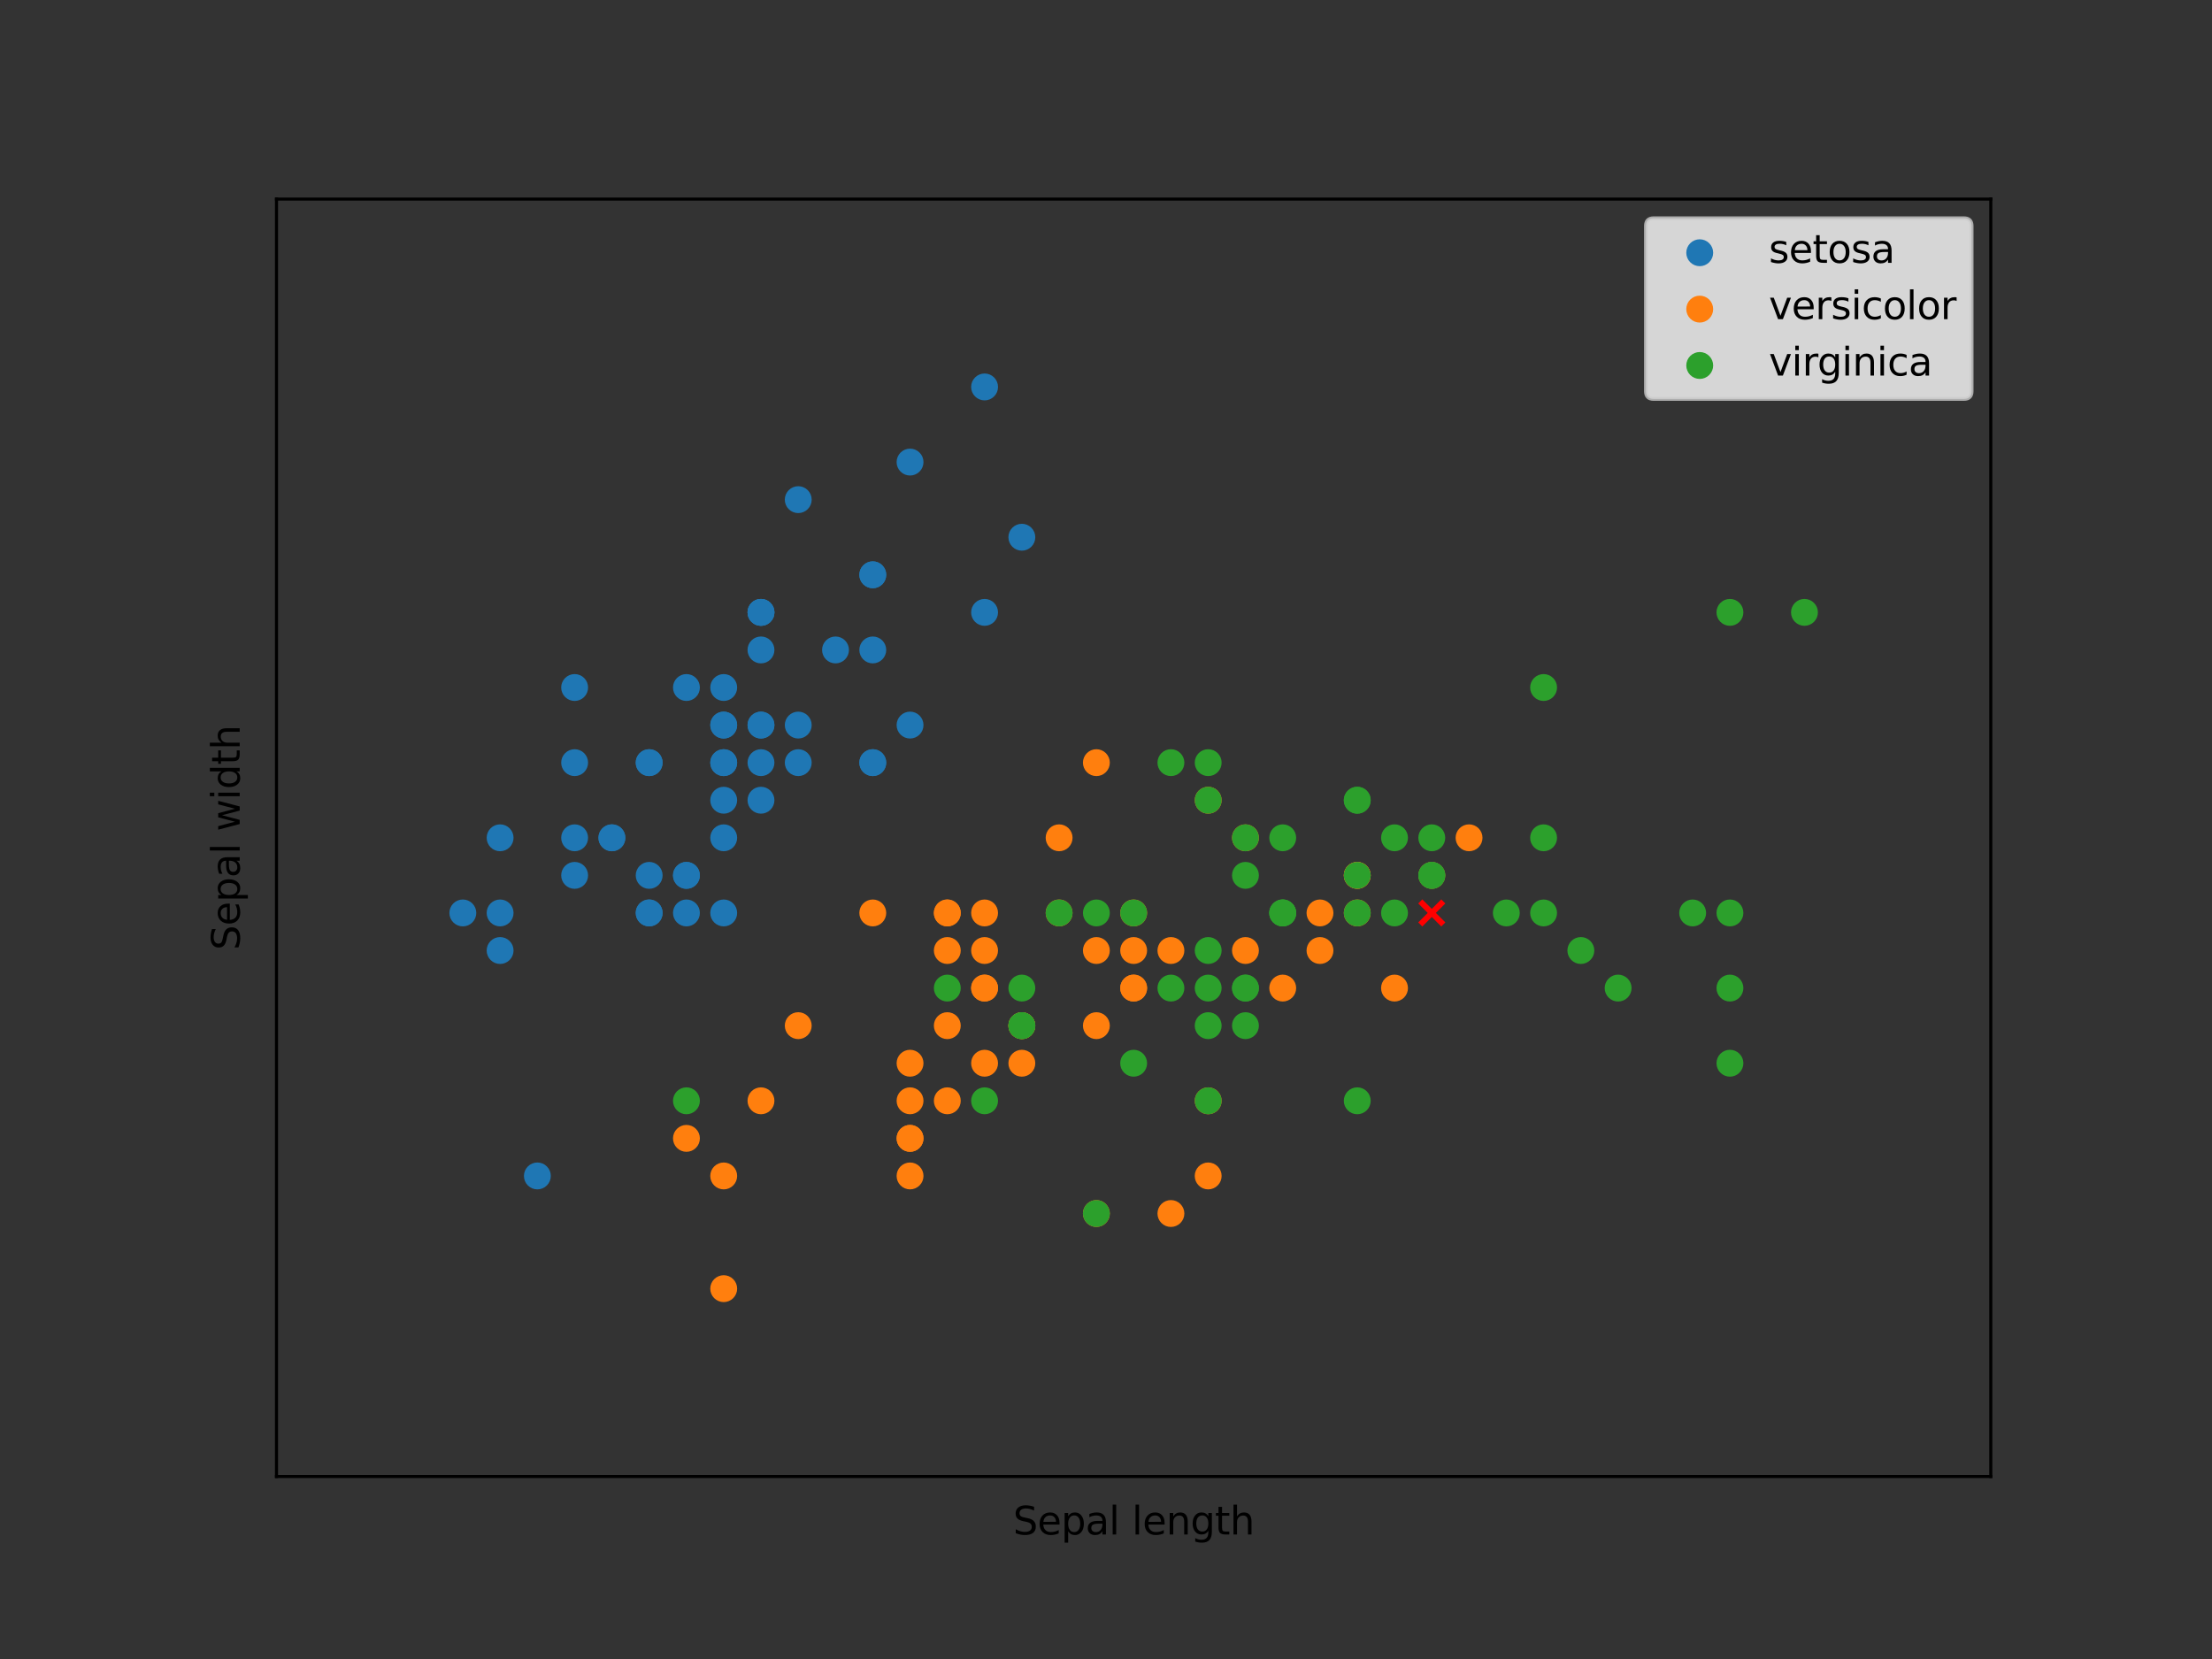 <?xml version="1.0" encoding="utf-8" standalone="no"?>
<!DOCTYPE svg PUBLIC "-//W3C//DTD SVG 1.1//EN"
  "http://www.w3.org/Graphics/SVG/1.1/DTD/svg11.dtd">
<svg xmlns:xlink="http://www.w3.org/1999/xlink" width="576pt" height="432pt" viewBox="0 0 576 432" xmlns="http://www.w3.org/2000/svg" version="1.1">
 <rect x="0" y="0" width="576" height="432" fill="#333333" stroke="none"/>
 <defs>
  <style type="text/css">*{stroke-linejoin: round; stroke-linecap: butt}</style>
 </defs>
 <g id="figure_1">
  <g id="patch_1">
   <path d="M 0 432 
L 576 432 
L 576 0 
L 0 0 
L 0 432 
z
" style="fill: none"/>
  </g>
  <g id="axes_1">
   <g id="patch_2">
    <path d="M 72 384.48 
L 518.4 384.48 
L 518.4 51.84 
L 72 51.84 
L 72 384.48 
z
" style="fill: none"/>
   </g>
   <g id="PathCollection_1">
    <defs>
     <path id="m01440bb05a" d="M 0 3 
C 0.796 3 1.559 2.684 2.121 2.121 
C 2.684 1.559 3 0.796 3 0 
C 3 -0.796 2.684 -1.559 2.121 -2.121 
C 1.559 -2.684 0.796 -3 0 -3 
C -0.796 -3 -1.559 -2.684 -2.121 -2.121 
C -2.684 -1.559 -3 -0.796 -3 0 
C -3 0.796 -2.684 1.559 -2.121 2.121 
C -1.559 2.684 -0.796 3 0 3 
z
" style="stroke: #1f77b4"/>
    </defs>
    <g clip-path="url(#p8bf30ab03d)">
     <use xlink:href="#m01440bb05a" x="198.157" y="188.809" style="fill: #1f77b4; stroke: #1f77b4"/>
     <use xlink:href="#m01440bb05a" x="178.748" y="237.727" style="fill: #1f77b4; stroke: #1f77b4"/>
     <use xlink:href="#m01440bb05a" x="159.339" y="218.16" style="fill: #1f77b4; stroke: #1f77b4"/>
     <use xlink:href="#m01440bb05a" x="149.635" y="227.944" style="fill: #1f77b4; stroke: #1f77b4"/>
     <use xlink:href="#m01440bb05a" x="188.452" y="179.026" style="fill: #1f77b4; stroke: #1f77b4"/>
     <use xlink:href="#m01440bb05a" x="227.27" y="149.675" style="fill: #1f77b4; stroke: #1f77b4"/>
     <use xlink:href="#m01440bb05a" x="149.635" y="198.593" style="fill: #1f77b4; stroke: #1f77b4"/>
     <use xlink:href="#m01440bb05a" x="188.452" y="198.593" style="fill: #1f77b4; stroke: #1f77b4"/>
     <use xlink:href="#m01440bb05a" x="130.226" y="247.511" style="fill: #1f77b4; stroke: #1f77b4"/>
     <use xlink:href="#m01440bb05a" x="178.748" y="227.944" style="fill: #1f77b4; stroke: #1f77b4"/>
     <use xlink:href="#m01440bb05a" x="227.27" y="169.242" style="fill: #1f77b4; stroke: #1f77b4"/>
     <use xlink:href="#m01440bb05a" x="169.043" y="198.593" style="fill: #1f77b4; stroke: #1f77b4"/>
     <use xlink:href="#m01440bb05a" x="169.043" y="237.727" style="fill: #1f77b4; stroke: #1f77b4"/>
     <use xlink:href="#m01440bb05a" x="120.522" y="237.727" style="fill: #1f77b4; stroke: #1f77b4"/>
     <use xlink:href="#m01440bb05a" x="266.087" y="139.892" style="fill: #1f77b4; stroke: #1f77b4"/>
     <use xlink:href="#m01440bb05a" x="256.383" y="100.758" style="fill: #1f77b4; stroke: #1f77b4"/>
     <use xlink:href="#m01440bb05a" x="227.27" y="149.675" style="fill: #1f77b4; stroke: #1f77b4"/>
     <use xlink:href="#m01440bb05a" x="198.157" y="188.809" style="fill: #1f77b4; stroke: #1f77b4"/>
     <use xlink:href="#m01440bb05a" x="256.383" y="159.459" style="fill: #1f77b4; stroke: #1f77b4"/>
     <use xlink:href="#m01440bb05a" x="198.157" y="159.459" style="fill: #1f77b4; stroke: #1f77b4"/>
     <use xlink:href="#m01440bb05a" x="227.27" y="198.593" style="fill: #1f77b4; stroke: #1f77b4"/>
     <use xlink:href="#m01440bb05a" x="198.157" y="169.242" style="fill: #1f77b4; stroke: #1f77b4"/>
     <use xlink:href="#m01440bb05a" x="149.635" y="179.026" style="fill: #1f77b4; stroke: #1f77b4"/>
     <use xlink:href="#m01440bb05a" x="198.157" y="208.376" style="fill: #1f77b4; stroke: #1f77b4"/>
     <use xlink:href="#m01440bb05a" x="169.043" y="198.593" style="fill: #1f77b4; stroke: #1f77b4"/>
     <use xlink:href="#m01440bb05a" x="188.452" y="237.727" style="fill: #1f77b4; stroke: #1f77b4"/>
     <use xlink:href="#m01440bb05a" x="188.452" y="198.593" style="fill: #1f77b4; stroke: #1f77b4"/>
     <use xlink:href="#m01440bb05a" x="207.861" y="188.809" style="fill: #1f77b4; stroke: #1f77b4"/>
     <use xlink:href="#m01440bb05a" x="207.861" y="198.593" style="fill: #1f77b4; stroke: #1f77b4"/>
     <use xlink:href="#m01440bb05a" x="159.339" y="218.16" style="fill: #1f77b4; stroke: #1f77b4"/>
     <use xlink:href="#m01440bb05a" x="169.043" y="227.944" style="fill: #1f77b4; stroke: #1f77b4"/>
     <use xlink:href="#m01440bb05a" x="227.27" y="198.593" style="fill: #1f77b4; stroke: #1f77b4"/>
     <use xlink:href="#m01440bb05a" x="207.861" y="130.108" style="fill: #1f77b4; stroke: #1f77b4"/>
     <use xlink:href="#m01440bb05a" x="236.974" y="120.325" style="fill: #1f77b4; stroke: #1f77b4"/>
     <use xlink:href="#m01440bb05a" x="178.748" y="227.944" style="fill: #1f77b4; stroke: #1f77b4"/>
     <use xlink:href="#m01440bb05a" x="188.452" y="218.16" style="fill: #1f77b4; stroke: #1f77b4"/>
     <use xlink:href="#m01440bb05a" x="236.974" y="188.809" style="fill: #1f77b4; stroke: #1f77b4"/>
     <use xlink:href="#m01440bb05a" x="178.748" y="179.026" style="fill: #1f77b4; stroke: #1f77b4"/>
     <use xlink:href="#m01440bb05a" x="130.226" y="237.727" style="fill: #1f77b4; stroke: #1f77b4"/>
     <use xlink:href="#m01440bb05a" x="198.157" y="198.593" style="fill: #1f77b4; stroke: #1f77b4"/>
     <use xlink:href="#m01440bb05a" x="188.452" y="188.809" style="fill: #1f77b4; stroke: #1f77b4"/>
     <use xlink:href="#m01440bb05a" x="139.93" y="306.212" style="fill: #1f77b4; stroke: #1f77b4"/>
     <use xlink:href="#m01440bb05a" x="130.226" y="218.16" style="fill: #1f77b4; stroke: #1f77b4"/>
     <use xlink:href="#m01440bb05a" x="188.452" y="188.809" style="fill: #1f77b4; stroke: #1f77b4"/>
     <use xlink:href="#m01440bb05a" x="198.157" y="159.459" style="fill: #1f77b4; stroke: #1f77b4"/>
     <use xlink:href="#m01440bb05a" x="169.043" y="237.727" style="fill: #1f77b4; stroke: #1f77b4"/>
     <use xlink:href="#m01440bb05a" x="198.157" y="159.459" style="fill: #1f77b4; stroke: #1f77b4"/>
     <use xlink:href="#m01440bb05a" x="149.635" y="218.16" style="fill: #1f77b4; stroke: #1f77b4"/>
     <use xlink:href="#m01440bb05a" x="217.565" y="169.242" style="fill: #1f77b4; stroke: #1f77b4"/>
     <use xlink:href="#m01440bb05a" x="188.452" y="208.376" style="fill: #1f77b4; stroke: #1f77b4"/>
    </g>
   </g>
   <g id="PathCollection_2">
    <defs>
     <path id="ma920b60192" d="M 0 3 
C 0.796 3 1.559 2.684 2.121 2.121 
C 2.684 1.559 3 0.796 3 0 
C 3 -0.796 2.684 -1.559 2.121 -2.121 
C 1.559 -2.684 0.796 -3 0 -3 
C -0.796 -3 -1.559 -2.684 -2.121 -2.121 
C -2.684 -1.559 -3 -0.796 -3 0 
C -3 0.796 -2.684 1.559 -2.121 2.121 
C -1.559 2.684 -0.796 3 0 3 
z
" style="stroke: #ff7f0e"/>
    </defs>
    <g clip-path="url(#p8bf30ab03d)">
     <use xlink:href="#ma920b60192" x="382.539" y="218.16" style="fill: #ff7f0e; stroke: #ff7f0e"/>
     <use xlink:href="#ma920b60192" x="324.313" y="218.16" style="fill: #ff7f0e; stroke: #ff7f0e"/>
     <use xlink:href="#ma920b60192" x="372.835" y="227.944" style="fill: #ff7f0e; stroke: #ff7f0e"/>
     <use xlink:href="#ma920b60192" x="236.974" y="306.212" style="fill: #ff7f0e; stroke: #ff7f0e"/>
     <use xlink:href="#ma920b60192" x="334.017" y="257.294" style="fill: #ff7f0e; stroke: #ff7f0e"/>
     <use xlink:href="#ma920b60192" x="256.383" y="257.294" style="fill: #ff7f0e; stroke: #ff7f0e"/>
     <use xlink:href="#ma920b60192" x="314.609" y="208.376" style="fill: #ff7f0e; stroke: #ff7f0e"/>
     <use xlink:href="#ma920b60192" x="178.748" y="296.428" style="fill: #ff7f0e; stroke: #ff7f0e"/>
     <use xlink:href="#ma920b60192" x="343.722" y="247.511" style="fill: #ff7f0e; stroke: #ff7f0e"/>
     <use xlink:href="#ma920b60192" x="207.861" y="267.078" style="fill: #ff7f0e; stroke: #ff7f0e"/>
     <use xlink:href="#ma920b60192" x="188.452" y="335.562" style="fill: #ff7f0e; stroke: #ff7f0e"/>
     <use xlink:href="#ma920b60192" x="275.791" y="237.727" style="fill: #ff7f0e; stroke: #ff7f0e"/>
     <use xlink:href="#ma920b60192" x="285.496" y="315.995" style="fill: #ff7f0e; stroke: #ff7f0e"/>
     <use xlink:href="#ma920b60192" x="295.2" y="247.511" style="fill: #ff7f0e; stroke: #ff7f0e"/>
     <use xlink:href="#ma920b60192" x="246.678" y="247.511" style="fill: #ff7f0e; stroke: #ff7f0e"/>
     <use xlink:href="#ma920b60192" x="353.426" y="227.944" style="fill: #ff7f0e; stroke: #ff7f0e"/>
     <use xlink:href="#ma920b60192" x="246.678" y="237.727" style="fill: #ff7f0e; stroke: #ff7f0e"/>
     <use xlink:href="#ma920b60192" x="266.087" y="267.078" style="fill: #ff7f0e; stroke: #ff7f0e"/>
     <use xlink:href="#ma920b60192" x="304.904" y="315.995" style="fill: #ff7f0e; stroke: #ff7f0e"/>
     <use xlink:href="#ma920b60192" x="246.678" y="286.645" style="fill: #ff7f0e; stroke: #ff7f0e"/>
     <use xlink:href="#ma920b60192" x="275.791" y="218.16" style="fill: #ff7f0e; stroke: #ff7f0e"/>
     <use xlink:href="#ma920b60192" x="295.2" y="257.294" style="fill: #ff7f0e; stroke: #ff7f0e"/>
     <use xlink:href="#ma920b60192" x="314.609" y="286.645" style="fill: #ff7f0e; stroke: #ff7f0e"/>
     <use xlink:href="#ma920b60192" x="295.2" y="257.294" style="fill: #ff7f0e; stroke: #ff7f0e"/>
     <use xlink:href="#ma920b60192" x="324.313" y="247.511" style="fill: #ff7f0e; stroke: #ff7f0e"/>
     <use xlink:href="#ma920b60192" x="343.722" y="237.727" style="fill: #ff7f0e; stroke: #ff7f0e"/>
     <use xlink:href="#ma920b60192" x="363.13" y="257.294" style="fill: #ff7f0e; stroke: #ff7f0e"/>
     <use xlink:href="#ma920b60192" x="353.426" y="237.727" style="fill: #ff7f0e; stroke: #ff7f0e"/>
     <use xlink:href="#ma920b60192" x="285.496" y="247.511" style="fill: #ff7f0e; stroke: #ff7f0e"/>
     <use xlink:href="#ma920b60192" x="256.383" y="276.861" style="fill: #ff7f0e; stroke: #ff7f0e"/>
     <use xlink:href="#ma920b60192" x="236.974" y="296.428" style="fill: #ff7f0e; stroke: #ff7f0e"/>
     <use xlink:href="#ma920b60192" x="236.974" y="296.428" style="fill: #ff7f0e; stroke: #ff7f0e"/>
     <use xlink:href="#ma920b60192" x="266.087" y="267.078" style="fill: #ff7f0e; stroke: #ff7f0e"/>
     <use xlink:href="#ma920b60192" x="285.496" y="267.078" style="fill: #ff7f0e; stroke: #ff7f0e"/>
     <use xlink:href="#ma920b60192" x="227.27" y="237.727" style="fill: #ff7f0e; stroke: #ff7f0e"/>
     <use xlink:href="#ma920b60192" x="285.496" y="198.593" style="fill: #ff7f0e; stroke: #ff7f0e"/>
     <use xlink:href="#ma920b60192" x="353.426" y="227.944" style="fill: #ff7f0e; stroke: #ff7f0e"/>
     <use xlink:href="#ma920b60192" x="314.609" y="306.212" style="fill: #ff7f0e; stroke: #ff7f0e"/>
     <use xlink:href="#ma920b60192" x="246.678" y="237.727" style="fill: #ff7f0e; stroke: #ff7f0e"/>
     <use xlink:href="#ma920b60192" x="236.974" y="286.645" style="fill: #ff7f0e; stroke: #ff7f0e"/>
     <use xlink:href="#ma920b60192" x="236.974" y="276.861" style="fill: #ff7f0e; stroke: #ff7f0e"/>
     <use xlink:href="#ma920b60192" x="295.2" y="237.727" style="fill: #ff7f0e; stroke: #ff7f0e"/>
     <use xlink:href="#ma920b60192" x="266.087" y="276.861" style="fill: #ff7f0e; stroke: #ff7f0e"/>
     <use xlink:href="#ma920b60192" x="188.452" y="306.212" style="fill: #ff7f0e; stroke: #ff7f0e"/>
     <use xlink:href="#ma920b60192" x="246.678" y="267.078" style="fill: #ff7f0e; stroke: #ff7f0e"/>
     <use xlink:href="#ma920b60192" x="256.383" y="237.727" style="fill: #ff7f0e; stroke: #ff7f0e"/>
     <use xlink:href="#ma920b60192" x="256.383" y="247.511" style="fill: #ff7f0e; stroke: #ff7f0e"/>
     <use xlink:href="#ma920b60192" x="304.904" y="247.511" style="fill: #ff7f0e; stroke: #ff7f0e"/>
     <use xlink:href="#ma920b60192" x="198.157" y="286.645" style="fill: #ff7f0e; stroke: #ff7f0e"/>
     <use xlink:href="#ma920b60192" x="256.383" y="257.294" style="fill: #ff7f0e; stroke: #ff7f0e"/>
    </g>
   </g>
   <g id="PathCollection_3">
    <defs>
     <path id="m2104f221a0" d="M 0 3 
C 0.796 3 1.559 2.684 2.121 2.121 
C 2.684 1.559 3 0.796 3 0 
C 3 -0.796 2.684 -1.559 2.121 -2.121 
C 1.559 -2.684 0.796 -3 0 -3 
C -0.796 -3 -1.559 -2.684 -2.121 -2.121 
C -2.684 -1.559 -3 -0.796 -3 0 
C -3 0.796 -2.684 1.559 -2.121 2.121 
C -1.559 2.684 -0.796 3 0 3 
z
" style="stroke: #2ca02c"/>
    </defs>
    <g clip-path="url(#p8bf30ab03d)">
     <use xlink:href="#m2104f221a0" x="314.609" y="208.376" style="fill: #2ca02c; stroke: #2ca02c"/>
     <use xlink:href="#m2104f221a0" x="266.087" y="267.078" style="fill: #2ca02c; stroke: #2ca02c"/>
     <use xlink:href="#m2104f221a0" x="392.243" y="237.727" style="fill: #2ca02c; stroke: #2ca02c"/>
     <use xlink:href="#m2104f221a0" x="314.609" y="247.511" style="fill: #2ca02c; stroke: #2ca02c"/>
     <use xlink:href="#m2104f221a0" x="334.017" y="237.727" style="fill: #2ca02c; stroke: #2ca02c"/>
     <use xlink:href="#m2104f221a0" x="440.765" y="237.727" style="fill: #2ca02c; stroke: #2ca02c"/>
     <use xlink:href="#m2104f221a0" x="178.748" y="286.645" style="fill: #2ca02c; stroke: #2ca02c"/>
     <use xlink:href="#m2104f221a0" x="411.652" y="247.511" style="fill: #2ca02c; stroke: #2ca02c"/>
     <use xlink:href="#m2104f221a0" x="353.426" y="286.645" style="fill: #2ca02c; stroke: #2ca02c"/>
     <use xlink:href="#m2104f221a0" x="401.948" y="179.026" style="fill: #2ca02c; stroke: #2ca02c"/>
     <use xlink:href="#m2104f221a0" x="334.017" y="218.16" style="fill: #2ca02c; stroke: #2ca02c"/>
     <use xlink:href="#m2104f221a0" x="324.313" y="267.078" style="fill: #2ca02c; stroke: #2ca02c"/>
     <use xlink:href="#m2104f221a0" x="363.13" y="237.727" style="fill: #2ca02c; stroke: #2ca02c"/>
     <use xlink:href="#m2104f221a0" x="256.383" y="286.645" style="fill: #2ca02c; stroke: #2ca02c"/>
     <use xlink:href="#m2104f221a0" x="266.087" y="257.294" style="fill: #2ca02c; stroke: #2ca02c"/>
     <use xlink:href="#m2104f221a0" x="324.313" y="218.16" style="fill: #2ca02c; stroke: #2ca02c"/>
     <use xlink:href="#m2104f221a0" x="334.017" y="237.727" style="fill: #2ca02c; stroke: #2ca02c"/>
     <use xlink:href="#m2104f221a0" x="450.47" y="159.459" style="fill: #2ca02c; stroke: #2ca02c"/>
     <use xlink:href="#m2104f221a0" x="450.47" y="276.861" style="fill: #2ca02c; stroke: #2ca02c"/>
     <use xlink:href="#m2104f221a0" x="285.496" y="315.995" style="fill: #2ca02c; stroke: #2ca02c"/>
     <use xlink:href="#m2104f221a0" x="372.835" y="218.16" style="fill: #2ca02c; stroke: #2ca02c"/>
     <use xlink:href="#m2104f221a0" x="246.678" y="257.294" style="fill: #2ca02c; stroke: #2ca02c"/>
     <use xlink:href="#m2104f221a0" x="450.47" y="257.294" style="fill: #2ca02c; stroke: #2ca02c"/>
     <use xlink:href="#m2104f221a0" x="314.609" y="267.078" style="fill: #2ca02c; stroke: #2ca02c"/>
     <use xlink:href="#m2104f221a0" x="353.426" y="208.376" style="fill: #2ca02c; stroke: #2ca02c"/>
     <use xlink:href="#m2104f221a0" x="401.948" y="218.16" style="fill: #2ca02c; stroke: #2ca02c"/>
     <use xlink:href="#m2104f221a0" x="304.904" y="257.294" style="fill: #2ca02c; stroke: #2ca02c"/>
     <use xlink:href="#m2104f221a0" x="295.2" y="237.727" style="fill: #2ca02c; stroke: #2ca02c"/>
     <use xlink:href="#m2104f221a0" x="324.313" y="257.294" style="fill: #2ca02c; stroke: #2ca02c"/>
     <use xlink:href="#m2104f221a0" x="401.948" y="237.727" style="fill: #2ca02c; stroke: #2ca02c"/>
     <use xlink:href="#m2104f221a0" x="421.357" y="257.294" style="fill: #2ca02c; stroke: #2ca02c"/>
     <use xlink:href="#m2104f221a0" x="469.878" y="159.459" style="fill: #2ca02c; stroke: #2ca02c"/>
     <use xlink:href="#m2104f221a0" x="324.313" y="257.294" style="fill: #2ca02c; stroke: #2ca02c"/>
     <use xlink:href="#m2104f221a0" x="314.609" y="257.294" style="fill: #2ca02c; stroke: #2ca02c"/>
     <use xlink:href="#m2104f221a0" x="295.2" y="276.861" style="fill: #2ca02c; stroke: #2ca02c"/>
     <use xlink:href="#m2104f221a0" x="450.47" y="237.727" style="fill: #2ca02c; stroke: #2ca02c"/>
     <use xlink:href="#m2104f221a0" x="314.609" y="198.593" style="fill: #2ca02c; stroke: #2ca02c"/>
     <use xlink:href="#m2104f221a0" x="324.313" y="227.944" style="fill: #2ca02c; stroke: #2ca02c"/>
     <use xlink:href="#m2104f221a0" x="285.496" y="237.727" style="fill: #2ca02c; stroke: #2ca02c"/>
     <use xlink:href="#m2104f221a0" x="372.835" y="227.944" style="fill: #2ca02c; stroke: #2ca02c"/>
     <use xlink:href="#m2104f221a0" x="353.426" y="227.944" style="fill: #2ca02c; stroke: #2ca02c"/>
     <use xlink:href="#m2104f221a0" x="372.835" y="227.944" style="fill: #2ca02c; stroke: #2ca02c"/>
     <use xlink:href="#m2104f221a0" x="266.087" y="267.078" style="fill: #2ca02c; stroke: #2ca02c"/>
     <use xlink:href="#m2104f221a0" x="363.13" y="218.16" style="fill: #2ca02c; stroke: #2ca02c"/>
     <use xlink:href="#m2104f221a0" x="353.426" y="208.376" style="fill: #2ca02c; stroke: #2ca02c"/>
     <use xlink:href="#m2104f221a0" x="353.426" y="237.727" style="fill: #2ca02c; stroke: #2ca02c"/>
     <use xlink:href="#m2104f221a0" x="314.609" y="286.645" style="fill: #2ca02c; stroke: #2ca02c"/>
     <use xlink:href="#m2104f221a0" x="334.017" y="237.727" style="fill: #2ca02c; stroke: #2ca02c"/>
     <use xlink:href="#m2104f221a0" x="304.904" y="198.593" style="fill: #2ca02c; stroke: #2ca02c"/>
     <use xlink:href="#m2104f221a0" x="275.791" y="237.727" style="fill: #2ca02c; stroke: #2ca02c"/>
    </g>
   </g>
   <g id="PathCollection_4">
    <defs>
     <path id="m89745eb166" d="M -3 3 
L 3 -3 
M -3 -3 
L 3 3 
" style="stroke: #ff0000; stroke-width: 1.5"/>
    </defs>
    <g clip-path="url(#p8bf30ab03d)">
     <use xlink:href="#m89745eb166" x="372.835" y="237.727" style="fill: #ff0000; stroke: #ff0000; stroke-width: 1.5"/>
    </g>
   </g>
   <g id="matplotlib.axis_1">
    <g id="text_1">
     <!-- Sepal length -->
     <g transform="translate(263.795 399.578) scale(0.1 -0.1)">
      <defs>
       <path id="DejaVuSans-53" d="M 3425 4513 
L 3425 3897 
Q 3066 4069 2747 4153 
Q 2428 4238 2131 4238 
Q 1616 4238 1336 4038 
Q 1056 3838 1056 3469 
Q 1056 3159 1242 3001 
Q 1428 2844 1947 2747 
L 2328 2669 
Q 3034 2534 3370 2195 
Q 3706 1856 3706 1288 
Q 3706 609 3251 259 
Q 2797 -91 1919 -91 
Q 1588 -91 1214 -16 
Q 841 59 441 206 
L 441 856 
Q 825 641 1194 531 
Q 1563 422 1919 422 
Q 2459 422 2753 634 
Q 3047 847 3047 1241 
Q 3047 1584 2836 1778 
Q 2625 1972 2144 2069 
L 1759 2144 
Q 1053 2284 737 2584 
Q 422 2884 422 3419 
Q 422 4038 858 4394 
Q 1294 4750 2059 4750 
Q 2388 4750 2728 4690 
Q 3069 4631 3425 4513 
z
" transform="scale(0.016)"/>
       <path id="DejaVuSans-65" d="M 3597 1894 
L 3597 1613 
L 953 1613 
Q 991 1019 1311 708 
Q 1631 397 2203 397 
Q 2534 397 2845 478 
Q 3156 559 3463 722 
L 3463 178 
Q 3153 47 2828 -22 
Q 2503 -91 2169 -91 
Q 1331 -91 842 396 
Q 353 884 353 1716 
Q 353 2575 817 3079 
Q 1281 3584 2069 3584 
Q 2775 3584 3186 3129 
Q 3597 2675 3597 1894 
z
M 3022 2063 
Q 3016 2534 2758 2815 
Q 2500 3097 2075 3097 
Q 1594 3097 1305 2825 
Q 1016 2553 972 2059 
L 3022 2063 
z
" transform="scale(0.016)"/>
       <path id="DejaVuSans-70" d="M 1159 525 
L 1159 -1331 
L 581 -1331 
L 581 3500 
L 1159 3500 
L 1159 2969 
Q 1341 3281 1617 3432 
Q 1894 3584 2278 3584 
Q 2916 3584 3314 3078 
Q 3713 2572 3713 1747 
Q 3713 922 3314 415 
Q 2916 -91 2278 -91 
Q 1894 -91 1617 61 
Q 1341 213 1159 525 
z
M 3116 1747 
Q 3116 2381 2855 2742 
Q 2594 3103 2138 3103 
Q 1681 3103 1420 2742 
Q 1159 2381 1159 1747 
Q 1159 1113 1420 752 
Q 1681 391 2138 391 
Q 2594 391 2855 752 
Q 3116 1113 3116 1747 
z
" transform="scale(0.016)"/>
       <path id="DejaVuSans-61" d="M 2194 1759 
Q 1497 1759 1228 1600 
Q 959 1441 959 1056 
Q 959 750 1161 570 
Q 1363 391 1709 391 
Q 2188 391 2477 730 
Q 2766 1069 2766 1631 
L 2766 1759 
L 2194 1759 
z
M 3341 1997 
L 3341 0 
L 2766 0 
L 2766 531 
Q 2569 213 2275 61 
Q 1981 -91 1556 -91 
Q 1019 -91 701 211 
Q 384 513 384 1019 
Q 384 1609 779 1909 
Q 1175 2209 1959 2209 
L 2766 2209 
L 2766 2266 
Q 2766 2663 2505 2880 
Q 2244 3097 1772 3097 
Q 1472 3097 1187 3025 
Q 903 2953 641 2809 
L 641 3341 
Q 956 3463 1253 3523 
Q 1550 3584 1831 3584 
Q 2591 3584 2966 3190 
Q 3341 2797 3341 1997 
z
" transform="scale(0.016)"/>
       <path id="DejaVuSans-6c" d="M 603 4863 
L 1178 4863 
L 1178 0 
L 603 0 
L 603 4863 
z
" transform="scale(0.016)"/>
       <path id="DejaVuSans-20" transform="scale(0.016)"/>
       <path id="DejaVuSans-6e" d="M 3513 2113 
L 3513 0 
L 2938 0 
L 2938 2094 
Q 2938 2591 2744 2837 
Q 2550 3084 2163 3084 
Q 1697 3084 1428 2787 
Q 1159 2491 1159 1978 
L 1159 0 
L 581 0 
L 581 3500 
L 1159 3500 
L 1159 2956 
Q 1366 3272 1645 3428 
Q 1925 3584 2291 3584 
Q 2894 3584 3203 3211 
Q 3513 2838 3513 2113 
z
" transform="scale(0.016)"/>
       <path id="DejaVuSans-67" d="M 2906 1791 
Q 2906 2416 2648 2759 
Q 2391 3103 1925 3103 
Q 1463 3103 1205 2759 
Q 947 2416 947 1791 
Q 947 1169 1205 825 
Q 1463 481 1925 481 
Q 2391 481 2648 825 
Q 2906 1169 2906 1791 
z
M 3481 434 
Q 3481 -459 3084 -895 
Q 2688 -1331 1869 -1331 
Q 1566 -1331 1297 -1286 
Q 1028 -1241 775 -1147 
L 775 -588 
Q 1028 -725 1275 -790 
Q 1522 -856 1778 -856 
Q 2344 -856 2625 -561 
Q 2906 -266 2906 331 
L 2906 616 
Q 2728 306 2450 153 
Q 2172 0 1784 0 
Q 1141 0 747 490 
Q 353 981 353 1791 
Q 353 2603 747 3093 
Q 1141 3584 1784 3584 
Q 2172 3584 2450 3431 
Q 2728 3278 2906 2969 
L 2906 3500 
L 3481 3500 
L 3481 434 
z
" transform="scale(0.016)"/>
       <path id="DejaVuSans-74" d="M 1172 4494 
L 1172 3500 
L 2356 3500 
L 2356 3053 
L 1172 3053 
L 1172 1153 
Q 1172 725 1289 603 
Q 1406 481 1766 481 
L 2356 481 
L 2356 0 
L 1766 0 
Q 1100 0 847 248 
Q 594 497 594 1153 
L 594 3053 
L 172 3053 
L 172 3500 
L 594 3500 
L 594 4494 
L 1172 4494 
z
" transform="scale(0.016)"/>
       <path id="DejaVuSans-68" d="M 3513 2113 
L 3513 0 
L 2938 0 
L 2938 2094 
Q 2938 2591 2744 2837 
Q 2550 3084 2163 3084 
Q 1697 3084 1428 2787 
Q 1159 2491 1159 1978 
L 1159 0 
L 581 0 
L 581 4863 
L 1159 4863 
L 1159 2956 
Q 1366 3272 1645 3428 
Q 1925 3584 2291 3584 
Q 2894 3584 3203 3211 
Q 3513 2838 3513 2113 
z
" transform="scale(0.016)"/>
      </defs>
      <use xlink:href="#DejaVuSans-53"/>
      <use xlink:href="#DejaVuSans-65" x="63.477"/>
      <use xlink:href="#DejaVuSans-70" x="125"/>
      <use xlink:href="#DejaVuSans-61" x="188.477"/>
      <use xlink:href="#DejaVuSans-6c" x="249.756"/>
      <use xlink:href="#DejaVuSans-20" x="277.539"/>
      <use xlink:href="#DejaVuSans-6c" x="309.326"/>
      <use xlink:href="#DejaVuSans-65" x="337.109"/>
      <use xlink:href="#DejaVuSans-6e" x="398.633"/>
      <use xlink:href="#DejaVuSans-67" x="462.012"/>
      <use xlink:href="#DejaVuSans-74" x="525.488"/>
      <use xlink:href="#DejaVuSans-68" x="564.697"/>
     </g>
    </g>
   </g>
   <g id="matplotlib.axis_2">
    <g id="text_2">
     <!-- Sepal width -->
     <g transform="translate(62.42 247.408) rotate(-90) scale(0.1 -0.1)">
      <defs>
       <path id="DejaVuSans-77" d="M 269 3500 
L 844 3500 
L 1563 769 
L 2278 3500 
L 2956 3500 
L 3675 769 
L 4391 3500 
L 4966 3500 
L 4050 0 
L 3372 0 
L 2619 2869 
L 1863 0 
L 1184 0 
L 269 3500 
z
" transform="scale(0.016)"/>
       <path id="DejaVuSans-69" d="M 603 3500 
L 1178 3500 
L 1178 0 
L 603 0 
L 603 3500 
z
M 603 4863 
L 1178 4863 
L 1178 4134 
L 603 4134 
L 603 4863 
z
" transform="scale(0.016)"/>
       <path id="DejaVuSans-64" d="M 2906 2969 
L 2906 4863 
L 3481 4863 
L 3481 0 
L 2906 0 
L 2906 525 
Q 2725 213 2448 61 
Q 2172 -91 1784 -91 
Q 1150 -91 751 415 
Q 353 922 353 1747 
Q 353 2572 751 3078 
Q 1150 3584 1784 3584 
Q 2172 3584 2448 3432 
Q 2725 3281 2906 2969 
z
M 947 1747 
Q 947 1113 1208 752 
Q 1469 391 1925 391 
Q 2381 391 2643 752 
Q 2906 1113 2906 1747 
Q 2906 2381 2643 2742 
Q 2381 3103 1925 3103 
Q 1469 3103 1208 2742 
Q 947 2381 947 1747 
z
" transform="scale(0.016)"/>
      </defs>
      <use xlink:href="#DejaVuSans-53"/>
      <use xlink:href="#DejaVuSans-65" x="63.477"/>
      <use xlink:href="#DejaVuSans-70" x="125"/>
      <use xlink:href="#DejaVuSans-61" x="188.477"/>
      <use xlink:href="#DejaVuSans-6c" x="249.756"/>
      <use xlink:href="#DejaVuSans-20" x="277.539"/>
      <use xlink:href="#DejaVuSans-77" x="309.326"/>
      <use xlink:href="#DejaVuSans-69" x="391.113"/>
      <use xlink:href="#DejaVuSans-64" x="418.896"/>
      <use xlink:href="#DejaVuSans-74" x="482.373"/>
      <use xlink:href="#DejaVuSans-68" x="521.582"/>
     </g>
    </g>
   </g>
   <g id="patch_3">
    <path d="M 72 384.48 
L 72 51.84 
" style="fill: none; stroke: #000000; stroke-width: 0.8; stroke-linejoin: miter; stroke-linecap: square"/>
   </g>
   <g id="patch_4">
    <path d="M 518.4 384.48 
L 518.4 51.84 
" style="fill: none; stroke: #000000; stroke-width: 0.8; stroke-linejoin: miter; stroke-linecap: square"/>
   </g>
   <g id="patch_5">
    <path d="M 72 384.48 
L 518.4 384.48 
" style="fill: none; stroke: #000000; stroke-width: 0.8; stroke-linejoin: miter; stroke-linecap: square"/>
   </g>
   <g id="patch_6">
    <path d="M 72 51.84 
L 518.4 51.84 
" style="fill: none; stroke: #000000; stroke-width: 0.8; stroke-linejoin: miter; stroke-linecap: square"/>
   </g>
   <g id="legend_1">
    <g id="patch_7">
     <path d="M 430.605 103.874 
L 511.4 103.874 
Q 513.4 103.874 513.4 101.874 
L 513.4 58.84 
Q 513.4 56.84 511.4 56.84 
L 430.605 56.84 
Q 428.605 56.84 428.605 58.84 
L 428.605 101.874 
Q 428.605 103.874 430.605 103.874 
z
" style="fill: #ffffff; opacity: 0.8; stroke: #cccccc; stroke-linejoin: miter"/>
    </g>
    <g id="PathCollection_5">
     <g>
      <use xlink:href="#m01440bb05a" x="442.605" y="65.813" style="fill: #1f77b4; stroke: #1f77b4"/>
     </g>
    </g>
    <g id="text_3">
     <!-- setosa -->
     <g transform="translate(460.605 68.438) scale(0.1 -0.1)">
      <defs>
       <path id="DejaVuSans-73" d="M 2834 3397 
L 2834 2853 
Q 2591 2978 2328 3040 
Q 2066 3103 1784 3103 
Q 1356 3103 1142 2972 
Q 928 2841 928 2578 
Q 928 2378 1081 2264 
Q 1234 2150 1697 2047 
L 1894 2003 
Q 2506 1872 2764 1633 
Q 3022 1394 3022 966 
Q 3022 478 2636 193 
Q 2250 -91 1575 -91 
Q 1294 -91 989 -36 
Q 684 19 347 128 
L 347 722 
Q 666 556 975 473 
Q 1284 391 1588 391 
Q 1994 391 2212 530 
Q 2431 669 2431 922 
Q 2431 1156 2273 1281 
Q 2116 1406 1581 1522 
L 1381 1569 
Q 847 1681 609 1914 
Q 372 2147 372 2553 
Q 372 3047 722 3315 
Q 1072 3584 1716 3584 
Q 2034 3584 2315 3537 
Q 2597 3491 2834 3397 
z
" transform="scale(0.016)"/>
       <path id="DejaVuSans-6f" d="M 1959 3097 
Q 1497 3097 1228 2736 
Q 959 2375 959 1747 
Q 959 1119 1226 758 
Q 1494 397 1959 397 
Q 2419 397 2687 759 
Q 2956 1122 2956 1747 
Q 2956 2369 2687 2733 
Q 2419 3097 1959 3097 
z
M 1959 3584 
Q 2709 3584 3137 3096 
Q 3566 2609 3566 1747 
Q 3566 888 3137 398 
Q 2709 -91 1959 -91 
Q 1206 -91 779 398 
Q 353 888 353 1747 
Q 353 2609 779 3096 
Q 1206 3584 1959 3584 
z
" transform="scale(0.016)"/>
      </defs>
      <use xlink:href="#DejaVuSans-73"/>
      <use xlink:href="#DejaVuSans-65" x="52.1"/>
      <use xlink:href="#DejaVuSans-74" x="113.623"/>
      <use xlink:href="#DejaVuSans-6f" x="152.832"/>
      <use xlink:href="#DejaVuSans-73" x="214.014"/>
      <use xlink:href="#DejaVuSans-61" x="266.113"/>
     </g>
    </g>
    <g id="PathCollection_6">
     <g>
      <use xlink:href="#ma920b60192" x="442.605" y="80.492" style="fill: #ff7f0e; stroke: #ff7f0e"/>
     </g>
    </g>
    <g id="text_4">
     <!-- versicolor -->
     <g transform="translate(460.605 83.117) scale(0.1 -0.1)">
      <defs>
       <path id="DejaVuSans-76" d="M 191 3500 
L 800 3500 
L 1894 563 
L 2988 3500 
L 3597 3500 
L 2284 0 
L 1503 0 
L 191 3500 
z
" transform="scale(0.016)"/>
       <path id="DejaVuSans-72" d="M 2631 2963 
Q 2534 3019 2420 3045 
Q 2306 3072 2169 3072 
Q 1681 3072 1420 2755 
Q 1159 2438 1159 1844 
L 1159 0 
L 581 0 
L 581 3500 
L 1159 3500 
L 1159 2956 
Q 1341 3275 1631 3429 
Q 1922 3584 2338 3584 
Q 2397 3584 2469 3576 
Q 2541 3569 2628 3553 
L 2631 2963 
z
" transform="scale(0.016)"/>
       <path id="DejaVuSans-63" d="M 3122 3366 
L 3122 2828 
Q 2878 2963 2633 3030 
Q 2388 3097 2138 3097 
Q 1578 3097 1268 2742 
Q 959 2388 959 1747 
Q 959 1106 1268 751 
Q 1578 397 2138 397 
Q 2388 397 2633 464 
Q 2878 531 3122 666 
L 3122 134 
Q 2881 22 2623 -34 
Q 2366 -91 2075 -91 
Q 1284 -91 818 406 
Q 353 903 353 1747 
Q 353 2603 823 3093 
Q 1294 3584 2113 3584 
Q 2378 3584 2631 3529 
Q 2884 3475 3122 3366 
z
" transform="scale(0.016)"/>
      </defs>
      <use xlink:href="#DejaVuSans-76"/>
      <use xlink:href="#DejaVuSans-65" x="59.18"/>
      <use xlink:href="#DejaVuSans-72" x="120.703"/>
      <use xlink:href="#DejaVuSans-73" x="161.816"/>
      <use xlink:href="#DejaVuSans-69" x="213.916"/>
      <use xlink:href="#DejaVuSans-63" x="241.699"/>
      <use xlink:href="#DejaVuSans-6f" x="296.68"/>
      <use xlink:href="#DejaVuSans-6c" x="357.861"/>
      <use xlink:href="#DejaVuSans-6f" x="385.645"/>
      <use xlink:href="#DejaVuSans-72" x="446.826"/>
     </g>
    </g>
    <g id="PathCollection_7">
     <g>
      <use xlink:href="#m2104f221a0" x="442.605" y="95.17" style="fill: #2ca02c; stroke: #2ca02c"/>
     </g>
    </g>
    <g id="text_5">
     <!-- virginica -->
     <g transform="translate(460.605 97.795) scale(0.1 -0.1)">
      <use xlink:href="#DejaVuSans-76"/>
      <use xlink:href="#DejaVuSans-69" x="59.18"/>
      <use xlink:href="#DejaVuSans-72" x="86.963"/>
      <use xlink:href="#DejaVuSans-67" x="126.326"/>
      <use xlink:href="#DejaVuSans-69" x="189.803"/>
      <use xlink:href="#DejaVuSans-6e" x="217.586"/>
      <use xlink:href="#DejaVuSans-69" x="280.965"/>
      <use xlink:href="#DejaVuSans-63" x="308.748"/>
      <use xlink:href="#DejaVuSans-61" x="363.729"/>
     </g>
    </g>
   </g>
  </g>
 </g>
 <defs>
  <clipPath id="p8bf30ab03d">
   <rect x="72" y="51.84" width="446.4" height="332.64"/>
  </clipPath>
 </defs>
</svg>
